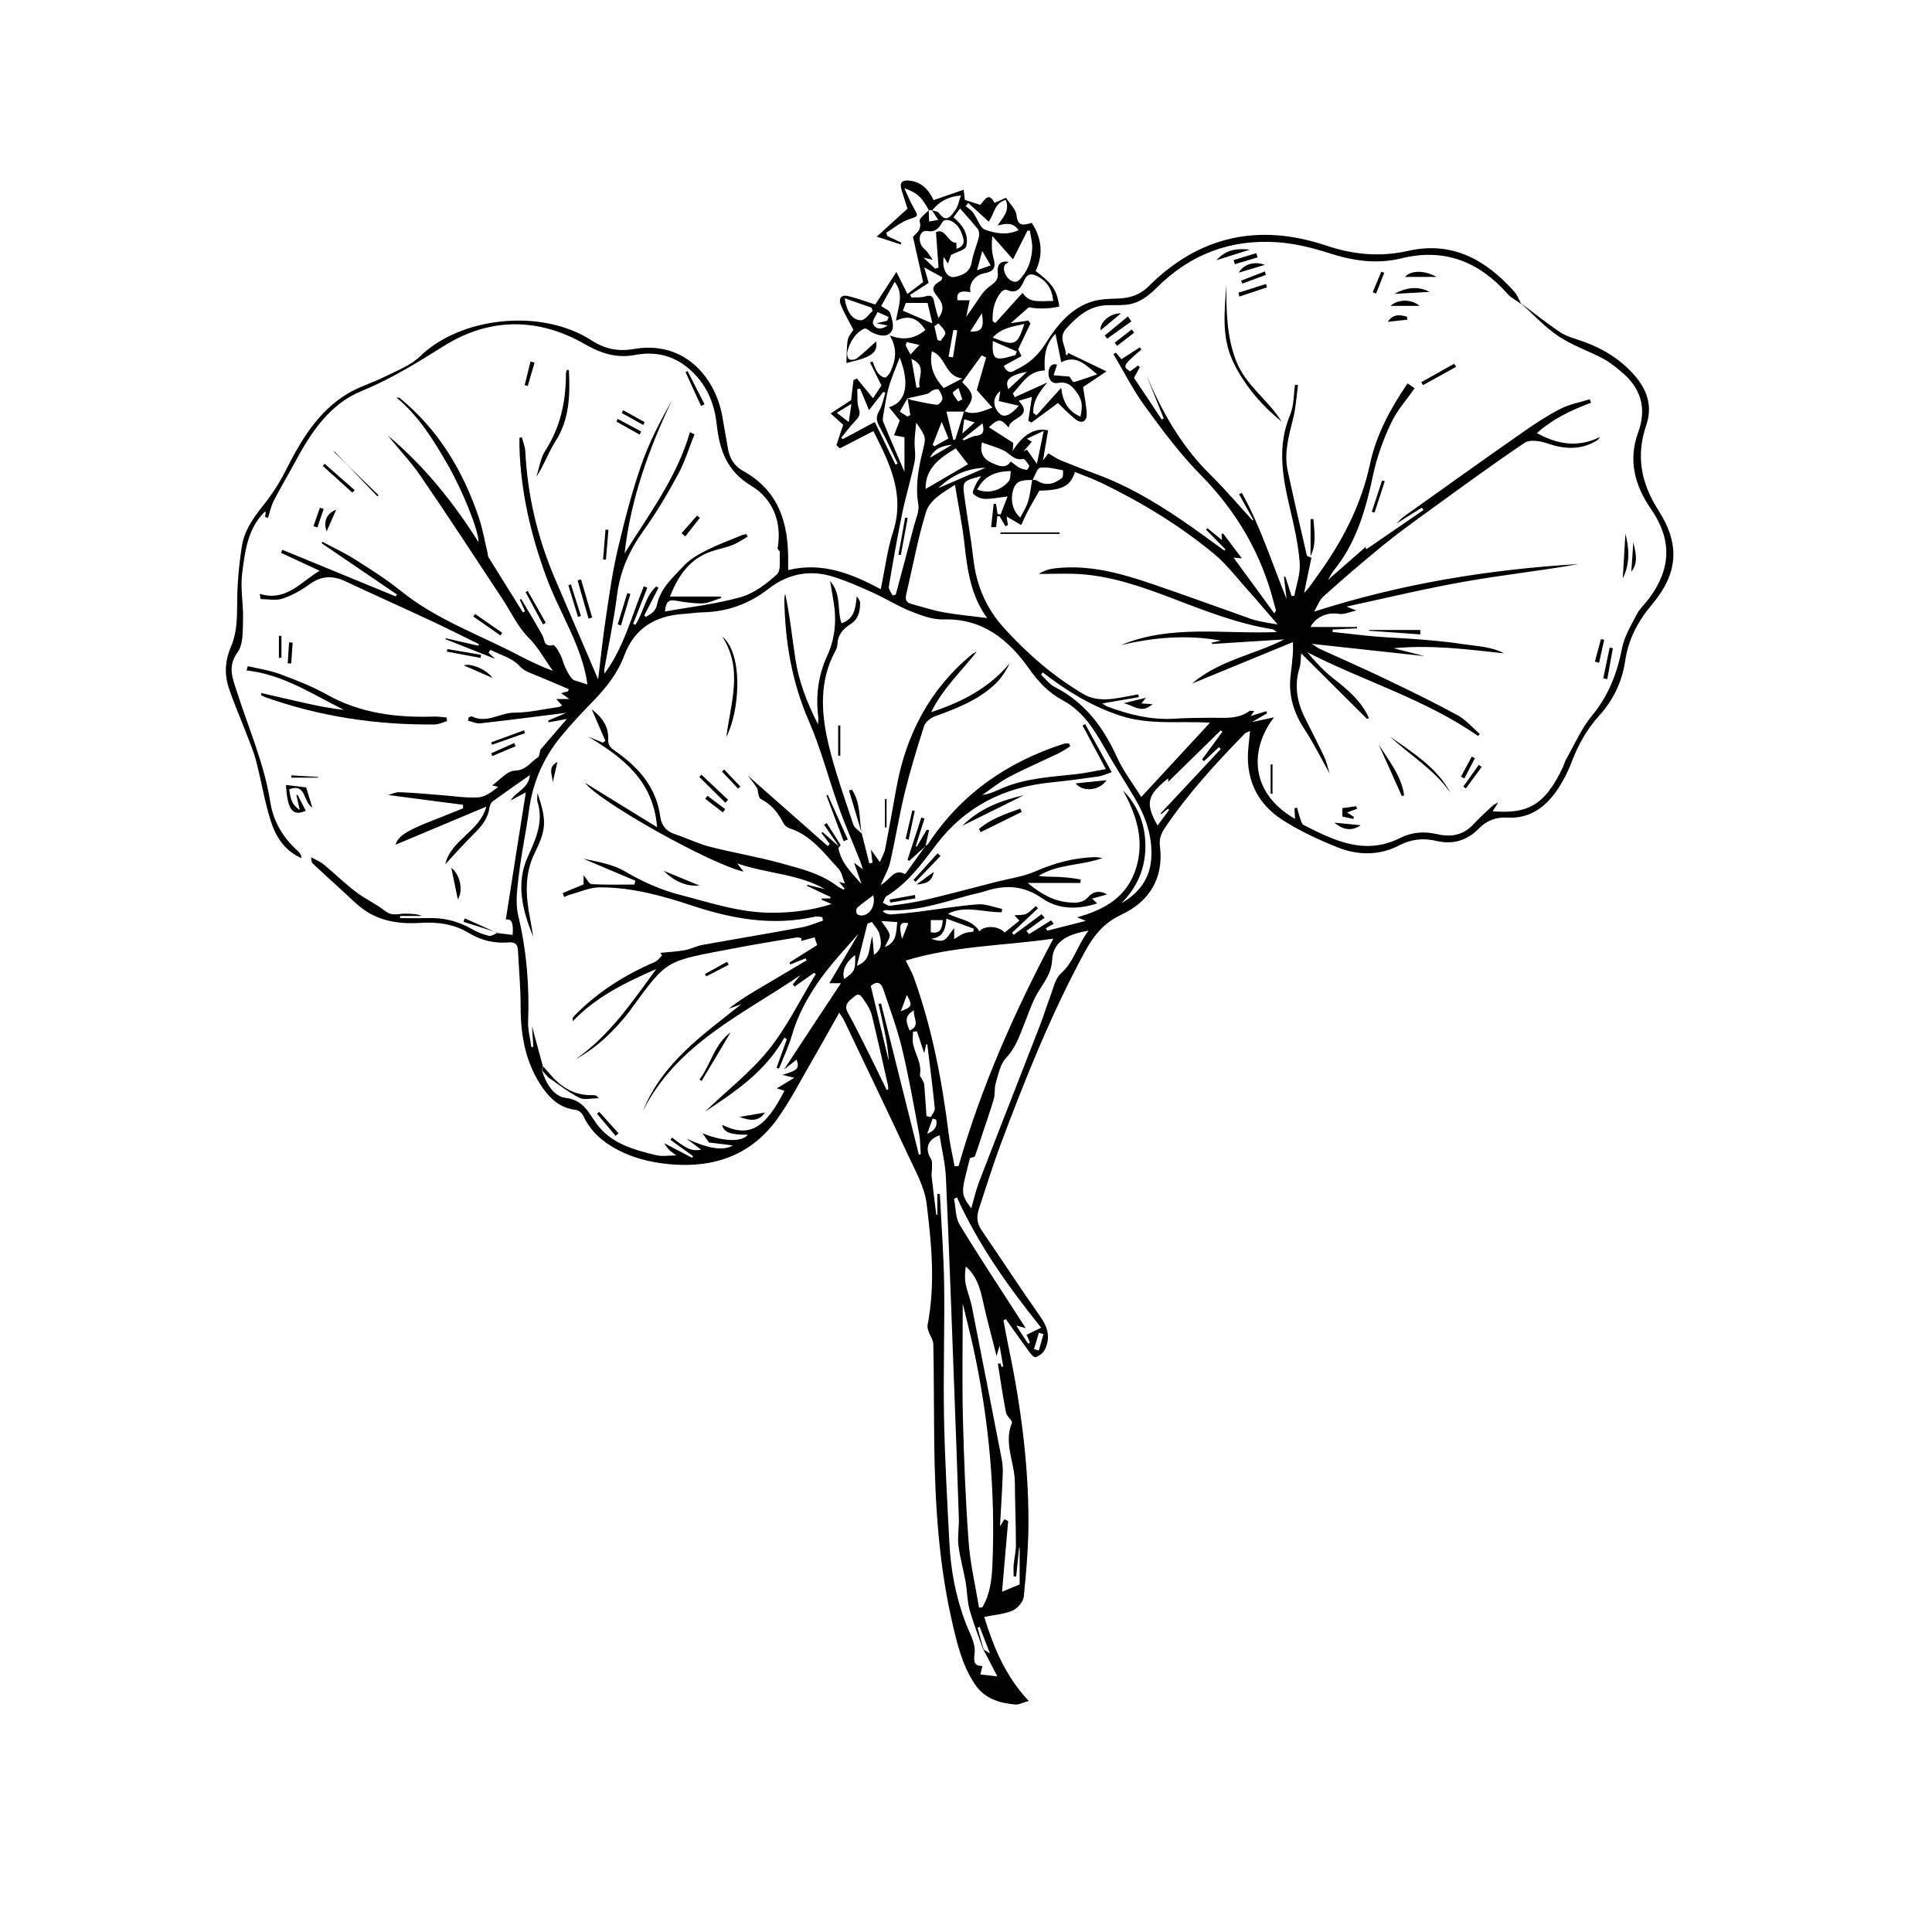 <?xml version="1.0" encoding="UTF-8"?><svg id="Layer_1" xmlns="http://www.w3.org/2000/svg" viewBox="0 0 144.57 144.57"><path d="M113.78,22.67c1,.74,1.96,1.53,3,2.21.52.34,1.17.48,1.76.7,1.47.54,2.76,1.34,3.8,2.54.94,1.09,1.32,2.32.85,3.69-.79,2.3-.39,4.35.91,6.38,1.64,2.56,1.47,4.72-.48,7.04-1.06,1.26-1.77,2.6-2.01,4.23-.23,1.56-.89,2.93-1.96,4.11-.92,1.01-1.56,2.18-2.05,3.46-.29.76-.67,1.5-1.13,2.16-.88,1.26-2.06,2.09-3.7,1.99-.81-.05-1.53.22-2.09.8-.9.92-1.94,1.24-3.22.94-.93-.22-1.86-.13-2.74.33-1.51.79-3.1.76-4.62.16-1.42-.57-2.83-1.22-4.11-2.04-2-1.28-2.84-3.2-2.56-5.58.04-.33.06-.65.11-1.09-.21.1-.33.13-.4.2-2.15,2.21-4.24,4.48-5.97,7.05-.3.44-.44.84-.37,1.4.29,2.38-.81,4.12-2.88,5.09-1.35.63-2.1,1.6-2.77,2.83-2.48,4.59-4.42,9.41-6.24,14.28-.61,1.62-1.12,3.28-1.66,4.92-.18.55-.16,1.05.19,1.57,1.48,2.16,2.91,4.36,4.42,6.5.57.81.76,1.6.31,2.48-.13.24-.43.46-.69.54-.12.04-.38-.29-.52-.48-.57-.78-1.13-1.58-1.69-2.37-.06.03-.12.06-.18.09.1.53.19,1.06.3,1.59.94,4.44,1.57,8.92,1.57,13.47,0,1.87-.16,3.75-.35,5.62-.04.38-.47.88-.84,1.04-.63.27-1.36.32-2.12.47.67,2.16,1.52,4.37,3.33,6.29-.48.14-.75.29-.99.27-1.2-.11-2.3-.42-3.04-1.52-.95-1.42-1.33-3.04-1.7-4.65-1.01-4.39-1.28-8.86-1.34-13.35-.03-2.48-.02-4.96-.07-7.44,0-.31-.23-.61-.34-.92-.06-.17-.12-.36-.09-.52.59-3.03.3-6.07-.07-9.07-.15-1.25-.84-2.45-1.38-3.62-1.58-3.4-3.22-6.78-4.83-10.17-.06-.12-.15-.24-.33-.51-.77,1.36-1.46,2.61-2.18,3.85-.78,1.35-1.5,2.75-2.4,4.02-1.96,2.78-4.77,3.77-8.08,3.47-1.57-.14-3.08-.53-4.44-1.38-.9-.56-1.61-1.28-2.06-2.26-.09-.19-.35-.41-.56-.43-1.08-.12-1.81-.73-2.41-1.56-1.32-1.84-1.71-3.93-1.71-6.15,0-1.41-.13-2.83-.2-4.24-.02-.44-.24-.62-.7-.58-1.06.09-2.06-.15-2.97-.7-1.12-.68-2.34-.84-3.61-.76-1.47.09-2.9-.08-4.15-.92-.61-.41-1.13-.96-1.68-1.46-.74-.67-1.48-1.35-2.21-2.03-.11-.1-.17-.24-.15-.5.32.18.67.32.95.55.81.67,1.56,1.41,2.39,2.04.69.53,1.51.89,2.19,1.43.55.44,1.09.16,1.63.2.37.02.74,0,1.11.17h-1.62c0,.05,0,.1,0,.16.67,0,1.34.02,2.01,0,1.21-.05,2.33.22,3.38.83.39.23.83.4,1.27.5.19.04.43-.15.65-.23,0,0-.02.02-.02.02.38.05.76.09,1.13.14.08-.86-.08-1.26-.51-1.14.49-3.15.98-6.27,1.5-9.53-.48.26-.81.43-1.13.61.4-.69,1.34-.88,1.43-1.9-.97.68-1.88,1.31-2.77,1.96-.14.1-.23.32-.26.5-.11.82-.6,1.38-1.16,1.94-.73.72-1.41,1.49-2.14,2.27.42-1.83,2.59-2.45,3.07-4.31-2.36.99-4.6,1.93-6.79,2.85.12-.43.44-.76,1.34-1.2.6-.3,1.24-.53,1.86-.78.62-.25,1.24-.49,1.85-.74v-.27c-1.87-.24-3.73-.48-5.6-.73.24-.06.54-.22.84-.21,1.01.04,2.01.13,3.02.21.95.07,1.91.23,2.86.18.53-.03,1.03-.41,1.51-.79-.15-.04-.3-.07-.45-.11.56-.39,1.11-1.08,1.68-1.1.86-.02,1.18-.64,1.73-.99.14-.09.15-.41.2-.58.63-.73,1.26-1.46,1.98-2.3-.57.11-.97.18-1.37.25-.01-.04-.02-.09-.03-.13.45-.19.91-.39,1.36-.58-2.17.27-4.31.55-6.46.79-.28.03-.59-.13-.89-.2.01-.08.02-.17.04-.25.08-.02.19-.09.24-.07,1.11.55,2.09-.27,3.16-.28,1.12,0,2.24-.27,3.36-.43.06,0,.12-.06.23-.12-.14-.15-.25-.27-.44-.47h.99c-.27-.19-.4-.29-.62-.44.24-.06.38-.1.52-.14.02-.05.04-.11.05-.16-.94-.4-1.88-.81-2.83-1.19-.34-.14-.59-.26-.89-.58-.52-.56-1.4-.8-2.14-1.17-.05.07-.09.14-.14.22.2.18.4.37.49.45-1.16-.46-2.44-.96-3.71-1.47,0-.02.02-.05.02-.07.81.19,1.62.37,2.43.56.02-.04.03-.08.05-.12-1.19-.58-2.37-1.18-3.57-1.74-2.14-1-4.29-1.96-6.42-2.96-.96-.45-1.81-.42-2.7.23-.61.45-1.3.83-2.02,1.07-.49.16-1.08.03-1.63.03l-.06-.39c1.97.6,3.04-.87,4.48-1.73-1.01-.47-1.95-.9-2.89-1.34.03-.08.07-.16.1-.23,2.83,1.16,5.65,2.33,8.48,3.49.03-.05.06-.1.1-.14l-5.64-3.84s.03-.07.05-.11c.81.43,1.65.82,2.43,1.31,1.18.75,2.37,1.5,3.45,2.37,2.64,2.14,5.82,3.25,8.78,4.8.83.43,1.67.84,2.59,1.18-.59-.83-1.09-1.75-1.79-2.46-.87-.87-1.34-1.96-2-2.95-2.03-3.07-4.04-6.16-6.12-9.19-.73-1.06-1.63-1.99-2.43-3.01,2.69,2.26,4.88,4.96,6.78,7.98.03-.86-1.25-3.98-2.33-5.84-1.05-1.81-2.13-3.59-3.8-4.97.08,0,.18-.02.23.02,2.9,2.37,4.75,5.46,5.93,8.97.28.84.43,1.72.64,2.59.03.12.01.26.07.35.86,1.38,1.72,2.76,2.58,4.14.05-.03.11-.06.16-.09-.13-.29-.26-.57-.39-.86.03-.02.06-.04.1-.06.53.9,1.08,1.8,1.59,2.72.19.34.06.88.8.74.17-.03.6.73.73,1.18.1.35.52,1.33.87,1.45.33.11.65.21.97.31-.39-2.88-2.1-5.36-3.1-8.1-1.15-3.15-1.9-6.36-1.99-9.72,0-.21,0-.43,0-.64.06-.01.12-.03.18-.04.09.35.24.69.26,1.04.16,3.28.9,6.43,2.18,9.45,1.07,2.51,2.15,5.02,3.27,7.63.19-1.56.35-3.1.58-4.63.26-1.75.51-3.52.92-5.24.49-2.08,1.03-4.16,1.73-6.18.58-1.68,1.42-3.28,2.3-4.85-1.74,3.66-3.1,7.42-3.55,11.47,1.82-2.92,3.91-5.68,4.89-9.07.11.05.22.11.34.16-.4.99-.71,2.03-1.21,2.96-.79,1.46-1.63,2.89-2.6,4.24-1.05,1.46-1.75,3-1.98,4.8-.23,1.86-.63,3.7-.95,5.55-.02.13,0,.27,0,.36,1.45-1.93,2.03-4.31,2.95-6.54.09.04.17.07.26.11-.35.9-.71,1.8-1.06,2.7.05.03.11.05.16.08.62-.9.72-2.11,1.56-2.87.06.03.12.06.18.09-.35.69-.7,1.37-1.06,2.06.04.04.07.09.11.13.19-.13.4-.23.56-.39.13-.13.23-.32.27-.51.26-1.26,1.21-2.07,2.02-2.94.46-.49,1.09-.85,1.71-1.16.85-.43,1.76-.76,2.65-1.13.1-.04.21-.05.32-.07.03.06.06.13.09.19-.37.21-.72.46-1.12.62-.51.2-1.06.3-1.59.48-1.65.56-2.49,1.84-3.11,3.38h3.79s.04.07.07.1c-.47.14-.94.39-1.41.41-.69.02-1.38-.1-2.07-.21-.51-.08-.69.15-.75.82,1.95-.35,3.86-.56,5.68-1.08.99-.28,1.92-.99,2.7-1.7.32-.29.18-1.09.22-1.67,0-.08-.18-.19-.17-.27.34-2-.35-3.7-1.99-4.7-1.84-1.11-2.36-2.7-2.57-4.61-.18-1.66-.83-3.11-2.15-4.2-1.15-.96-2.51-1.24-3.94-.97-1.4.27-2.58-.12-3.78-.81-3.5-2.01-7.13-1.98-10.49.11-2.02,1.26-3.98,2.49-6.21,3.4-2.42.99-3.82,3.15-5.02,5.39-.51.95-1.07,1.88-1.56,2.84-.2.39-.29.84-.42,1.26-.07-.02-.15-.04-.22-.06.02-.13.03-.25.05-.39-.05.01-.1.01-.12.04-1.26,1.27-1.44,2.97-1.65,4.59-.14,1.13.1,2.3.07,3.44-.03.83.03,1.84-.41,2.44-.79,1.09-.35,2.01-.04,2.98.87,2.73,2.04,5.37,2.49,8.24.22,1.42.94,2.65,2.04,3.63.09.08.16.18.23.28.03.05.03.13.07.28-1.3-.57-1.95-1.64-2.32-2.83-.46-1.46-.7-2.99-1.09-4.48-.21-.78-.54-1.53-.83-2.29-.41-1.07-.88-2.13-1.23-3.22-.32-.99-.24-2.02.17-2.97.46-1.05.47-2.13.48-3.25,0-1.44.13-2.88.35-4.3.18-1.19.88-2.16,1.63-3.1.62-.78,1.18-1.64,1.63-2.53,1.14-2.26,2.4-4.42,4.63-5.78.87-.53,1.89-.82,2.8-1.28.91-.46,1.95-.84,2.65-1.53,2.97-2.9,9.02-3.66,12.86-1.17.96.62,1.96.83,3.1.63,4.02-.7,6.21,2.39,6.66,5.08.13.78.28,1.57.41,2.35.12.73.47,1.32,1.12,1.68,2.7,1.48,3.42,3.93,3.39,6.77,0,.19,0,.37,0,.66,2.53-.62,4.73.25,6.93,1.43.31-1.49.48-2.93.92-4.29.92-2.85-.3-5.21-1.47-7.54-.85.44-1.68.87-2.51,1.29-.09-.08-.17-.15-.26-.23.16-.49.32-.98.51-1.53-.22-.2-.52-.47-.94-.85.54-.35,1-.65,1.53-1,.05-.43.11-.97.18-1.5.08-.04.17-.08.25-.12.39.47.78.95,1.21,1.48.22-.34.46-.71.63-.96-.32-.64-.59-1.18-.85-1.71l.18-.09c.12.28.21.58.38.83.12.18.35.36.55.38.12.01.32-.25.41-.43.38-.83.57-1.69-.05-2.72,1.08.41,1.9.23,2.67-.41-.51-.78-1.14-1.2-2.2-.69.15-1.04.63-1.96-.1-2.91-.35.62-.67,1.21-1.01,1.81.27.2.6.31.67.51.13.42.31.97.14,1.31-.28.56-.9.42-1.41.2-.23-.1-.51-.39-.66-.33-.31.13-.6.4-.8.68-.22.3-.37.67-.47,1.04-.05.17.01.49.13.57.13.09.45.04.59-.07.5-.39.96-.84,1.43-1.26.08.51-.05.85-.63,1.13-.49.24-1.06.33-1.59.49.03-.58,0-1.16.1-1.73.05-.31.32-.58.42-.77-.34-.65-.69-1.23-.94-1.86-.19-.47.03-.79.57-.65.69.17,1.36.42,2.01.63.46-.7.95-1.47,1.58-2.44.35.7.59,1.18.82,1.65.36-.27.76-.57,1.18-.89-.24-1.07-.48-2.15-.76-3.38.14-.22.7-.46.5-1.18-.06-.2.44-.55.68-.83,0,.29.02.57.03.86.2-.04.4-.08.68-.13-.21-.32-.34-.51-.47-.71.18.06.43.07.52.19.57.83.93.19,1.23-.21.21-.28.26-.67.42-1.09-.97.07-1.63.47-2.15,1.11-.09,0-.17-.01-.26-.02-.53-.98-.84-1.27-1.83-1.64.28.59.45,1.04.69,1.45.4.69.36.64-.34.88-.61.21-1.14.66-1.7,1.01.03.08.05.16.08.24.35.17.7.34,1.05.5-.02.04-.03.09-.05.13-.53-.17-1.06-.34-1.79-.58.85-.77,1.55-1.42,2.3-2.09-.13-.43-.32-.97-.47-1.51-.12-.44.08-.63.53-.6.98.07,1.53.69,1.89,1.47.75-.26,1.45-.51,2.25-.78.05.37.07.57.09.76.37.12.74.24,1.15.37.3-.28.6-1.05,1.07-.15.35-.15.65-.29.86-.38.31.48.75.88.79,1.31.09.9.57.72,1.14.57.75,1.15.88,2.36.29,3.6,1.27.96,1.59,1.43,1.77,2.66-.91.21-1.78.16-2.28.05-.56.5-1.13.99-1.69,1.49-.08-.07-.16-.14-.23-.21.63-.09,1.26-.19,1.88-.28.05.07.11.15.16.22-.29.61-.58,1.21-.92,1.93.03.07.14.27.25.51-.46.25-.89.49-1.33.73.21.43.46.6.86.32.04-.03.08-.05.13-.07.89-.43,1.55-.99,2.13-1.91.86-1.36,1.93-2.74,3.65-3.2.57-.15,1.19-.16,1.79-.18.88-.03,1.63-.27,2.28-.91,3.78-3.78,8.25-4.74,13.27-3.06,2.05.69,4.05.88,6.17.4,3.29-.74,5.81.68,7.92,3.05.23.26.36.62.53.93-.34-.25-.74-.44-1.01-.74-2.14-2.42-4.73-3.47-7.95-2.68-1.83.45-3.61.2-5.4-.38-1.25-.4-2.56-.73-3.87-.82-3.5-.25-6.54.89-9.03,3.38-.67.67-1.38,1.21-2.34,1.3-.52.05-1.05,0-1.58.04-1.24.11-2.08.86-2.88,1.75-.61.69-.03,1.27-.02,1.89,0,.04.05.08.08.11.03-.06.06-.13.09-.19.91.44,1.83.88,2.87,1.38-.78.52-1.36.92-1.75,1.17.11.79.26,1.43.27,2.07,0,.51-.39.69-.79.38-.51-.39-.96-.87-1.36-1.25-.62.46-1.3.96-1.98,1.46-.08-.04-.16-.09-.24-.13.09-.58.18-1.17.27-1.79-.35.1-.66.19-.99.29,1.18,1.27-.72,1.22-.74,2.01-.6-.69-.76-.7-1.49-.03.61.39,1.2.77,1.82,1.17,0,.14-.02.37-.04.6.75-1.2,1.68-1.78,2.65-1.53-.12.72-.25,1.45-.38,2.25.18-.24.31-.42.4-.54.34.2.61.4.91.52.88.36,1.77.71,2.67,1.04,2.28.83,4.35,2.05,6.34,3.4,1.1.74,2.17,1.54,3.25,2.32l.09-.08c-.49-.5-.97-.99-1.46-1.49.04-.03.07-.07.11-.1.34.28.69.56,1.08.88-.02-.2-.02-.31-.03-.42.04-.03.07-.05.11-.08.44.59.88,1.17,1.41,1.87-.3-.02-.41-.03-.62-.05,1.05,1.43,2.03,2.77,3.05,4.17.11-.18.13-.21.13-.22-.05-.16-.1-.32-.14-.48-.94-3.73-2.79-6.91-5.5-9.66-1.55-1.57-2.88-3.37-4.18-5.15-.89-1.22-1.57-2.59-2.35-3.89.06-.04.12-.07.18-.11.16.19.32.37.42.49.5-.32.94-.6,1.38-.89.04.06.07.11.11.17-1.52,1.27-1.33,1.28-.85,1.63.2-.15.41-.3.61-.44l.12.13c-.16.3-.32.59-.43.8.73,1.09,1.41,2.1,2.08,3.12.05-.03.1-.06.14-.1l-1.31-3.27c1.19,2.8,2.64,5.38,4.84,7.53,1.09,1.07,2.08,2.25,3.12,3.38.02-.01.04-.02.06-.04-.36-.64-.71-1.28-1.07-1.92.07-.03.14-.06.21-.1,1.4,2.52,2.26,5.27,3.35,7.95-.07-.55-.13-1.11-.2-1.66.03,0,.07-.02.1-.03.16.49.32.97.47,1.46.07,0,.14-.01.21-.02.15-.83.47-1.67.4-2.48-.11-1.38-.42-2.75-.74-4.1-.55-2.33-.96-4.63.03-6.98.28-.67.25-1.48.36-2.23.07,0,.15.02.22.03-.11.83-.16,1.68-.36,2.49-.32,1.29-.7,2.57-.41,3.91.45,2.11.94,4.22,1.43,6.33.02.09.23.13.35.19v-.02c-.19.88-.37,1.77-.55,2.65.38-.38.66-.82.96-1.24,1.86-2.55,3.3-5.28,3.97-8.41.47-2.21,1.55-4.18,2.81-6.03.24.16.45.31.53.36-.6.87-1.33,1.67-1.76,2.6-.58,1.23-1.06,2.53-1.34,3.86-.55,2.59-1.25,5.09-2.96,7.19-.13.16-.21.35-.43.7,1.05-.92,1.94-1.7,2.83-2.48,0,.05-.01.1,0,.13.02.02.1.03.12,0,1.4-.96,2.8-1.92,4.2-2.88-.04-.06-.08-.12-.12-.18-.64.4-1.28.8-1.92,1.2.21-.19.39-.41.62-.57,2.96-2.11,5.91-4.22,8.89-6.3.9-.63,1.83-1.24,2.81-1.74.67-.34,1.44-.47,2.16-.7.03.09.07.17.1.26-1.48.55-2.89,1.22-4.05,2.27,1.55.86,3.1,1.1,4.72.29-.08.13-.16.22-.26.28-1.22.73-2.45.63-3.75.18-.5-.17-1.25-.28-1.62-.03-2.41,1.62-4.76,3.35-7.11,5.05-1.19.86-2.38,1.72-3.52,2.65-1.51,1.23-2.98,2.5-4.43,3.8-.32.29-.48.77-.7,1.14,6.49-2.09,13.08-3.16,19.8-3.56-2.87.51-5.77.82-8.63,1.33-2.88.51-5.73,1.2-8.74,1.85.3.12.44.18.73.3-.54.11-.93.31-1.28.25-.84-.16-1.78.22-2.15.98h3.48s0,.07,0,.1c-.61.03-1.22.06-1.83.09,0,.06,0,.12,0,.18,1.06.11,2.13.25,3.2.34,1.1.09,2.21.13,3.32.22,1.08.09,2.16.18,3.23.35,1.04.16,2.12.18,3.08.69-2.75-.3-5.49-.65-8.27-.38.75.19,1.51.38,2.33.59-2.85-.31-5.61-.61-8.45-.92.26.16.44.3.65.4,1.62.74,3.25,1.45,4.85,2.22,1.82.87,3.63,1.75,5.41,2.72.62.34,1.11.92,1.66,1.4-.04.05-.08.1-.12.16-3.93-2.75-8.55-4.1-12.78-6.27.6.73,1.24,1.4,1.96,1.97,1.06.83,2.08,1.68,2.65,2.95-.08.03-.15.07-.16.05-1.6-1.59-3.2-3.19-4.91-4.89-.05.48-.03.78-.11,1.04-.42,1.32-.22,2.56.38,3.77.49.99,1,1.97,1.47,2.97.16.34.23.72.39,1.22-.67-1.2-1.2-2.28-1.85-3.27-.85-1.28-1.27-2.63-1.06-4.17.07-.52.12-1.05.16-1.58.02-.26,0-.53,0-.82-2.58,1.06-5.02,2.07-7.56,3.11,2.07-1.77,4.68-2.16,6.91-3.31-1.8.11-3.6.23-5.41.34,0-.03,0-.07-.01-.1.23-.05.45-.1.68-.15-2.54-.46-5.02-.25-7.49.34,3.73-1.56,7.67-.82,11.68-.98-.21-.14-.26-.2-.32-.21-2.64-.42-5.1-1.4-7.57-2.34-2.23-.85-4.48-1.64-6.89-1.79-1.01-.06-2.03-.01-3.04-.01.39-.25.79-.37,1.21-.42,2.54-.3,4.93.37,7.28,1.17,2.48.84,4.94,1.75,7.41,2.62.34.12.7.18,1.05.25.33.07.65.11.93.16-.81-.93-1.57-1.84-2.37-2.73-.78-.88-1.51-1.83-2.41-2.57-2.57-2.12-5.4-3.84-8.4-5.29-.64-.31-1.32-.55-1.99-.82-.33,1.06-.94,1.36-2.66,1.4-.3.53-.59,1.01-.85,1.5-.19.35-.34.71-.51,1.07-.35-.21-.7-.41-1.09-.64.03.22.06.43.1.64-.06.03-.12.06-.19.09-.15-.25-.29-.5-.44-.75-.06,0-.11,0-.17,0-.03.28-.06.55-.09.82h-.37c.06-.59.13-1.17.19-1.75.06,0,.12.01.18.02.04.25.07.5.11.75.08,0,.16.02.23.03.18-.46.35-.92.52-1.35-.68.08-1.21.2-1.73.18-.3-.01-.66-.18-.85-.4-.09-.1.13-.5.24-.75.08-.17.21-.32.36-.55-1.4.37-1.41.37-1.24,1.61.21,1.53.48,3.04.66,4.57.22,1.97.95,3.7,2.27,5.16,1.77,1.95,3.75,3.68,6.04,5.01.46.27,1.09.37,1.64.35.8-.03,1.6-.24,2.4-.37.01.07.02.14.03.21-.9.15-1.8.31-2.75.47.14.08.27.18.42.24,1.61.6,3.26,1.01,5,.9.94-.06,1.88-.06,2.82-.07.96,0,1.93.12,2.78-.5.07-.05.21,0,.37,0-.1.15-.17.23-.27.37.46-.14.81-.25,1.16-.36.02.05.05.1.07.16-.33.19-.66.38-1.13.65.61-.13,1.07-.23,1.65-.35-1.78,2.29-1.91,5.59,1.57,7.6-.01-.27-.03-.53-.04-.8l.19-.04c.08.28.15.57.25.84.05.16.11.39.23.45,2.3,1.17,4.6,2.31,7.25.97.87-.44,1.79-.5,2.75-.28,1.03.24,1.95.09,2.71-.73.47-.5.98-.96,1.48-1.43.06-.05.14-.08.39-.22-.21.33-.3.48-.42.67,2.42.18,3.85-.26,5.26-3.32.09-.2.14-.41.25-.6.62-1.08,1.12-2.26,1.9-3.21,1.25-1.5,1.9-3.18,2.27-5.07.17-.89.68-1.72,1.11-2.55.23-.44.63-.79.93-1.2,1.65-2.24,1.7-4.39.12-6.68-1.22-1.77-1.71-3.64-.95-5.73.67-1.84.18-3.36-1.31-4.57-.43-.35-.86-.71-1.35-.96-1.1-.58-2.3-.98-3.32-1.67-1.02-.68-1.86-1.62-2.79-2.44ZM67.89,29.81c.11.04.22.1.34.13.63.13,1.25.28,1.89.35.12.01.4-.29.4-.45,0-.24-.15-.49-.29-.7-.04-.05-.29,0-.42.06-.15.07-.27.23-.43.27-.49.13-.99.23-1.48.34-.18.32-.36.63-.57,1,.12.08.35.22.57.36.07-.04.14-.07.22-.11-.07-.42-.14-.84-.21-1.26ZM77.25,35.91c-.58.03-1.19-.04-1.42.7-.25.79-.06,1.63.52,2.12.2-.41.46-.79.58-1.21.16-.53.21-1.09.31-1.63.13.02.27.02.37.08.67.43,1.29.24,1.85-.2.12-.09.09-.58.08-.58-.57-.1-1.15-.27-1.7-.19-.23.03-.39.6-.58.92ZM72.15,30.77c.71.3,1.33.03,2.11-.27-.49-.54-.88-.98-1.17-1.31.25-.86.47-1.65.7-2.44-.11-.05-.22-.11-.33-.16-.49.67-.98,1.35-1.46,2.01.93.9.94,1.18.16,2.2h-1.34c.19.78.36,1.45.52,2.13.05-.02.1-.04.15-.06.22-.69.43-1.39.65-2.08ZM73.58,123.46c-.35-1.01-.75-2-1.03-3.02-.19-.68-.17-1.41-.3-2.1-.16-.9-.42-1.79-.53-2.7-.08-.66.05-1.35.03-2.02-.1-3.2-.22-6.39-.34-9.59-.2-5.32-.39-10.63-.63-15.95-.05-1.04-.31-2.07-.47-3.13-.92.32-1.12,1.03-.64,1.78.11.18.06.47.07.71,0,.19-.05.38-.03.56.11.97.23,1.93.35,2.9.03,0,.05,0,.08,0v-1.56c.06,0,.12,0,.19,0,.11,2.28.29,4.56.32,6.84.04,3.29-.07,6.58-.01,9.87.06,3.13.24,6.26.4,9.38.1,2.05.48,4.06,1.21,5.99.28.74.76,1.54.68,2.24-.09.74-.03.99.58,1.01-.06.24-.1.44-.15.63.39.04.78.09,1.27.14-.42-.8-.73-1.41-1.05-2.02.13.08.27.16.5.31-.28-.73-.53-1.36-.77-1.99-.05.02-.11.03-.16.05.15.55.3,1.11.46,1.66ZM64.46,62.27h0c.2.78.39,1.56.59,2.34.08-.02.16-.04.24-.06-.04-.31-.08-.62-.12-.97.22.3.39.55.67.93.18-.44.34-.69.39-.96.3-1.53.57-3.07.85-4.61.72-3.97,2.49-7.36,5.63-9.96.11-.09.25-.14.37-.21-1.15,1.48-2.53,2.74-3.4,4.52,2.34-.77,4.34-1.82,5.88-3.66-.31.63-.69,1.2-1.18,1.64-1.27,1.16-2.84,1.76-4.44,2.34-.31.11-.69.42-.79.72-.52,1.62-1.02,3.25-1.43,4.91-.43,1.75-.71,3.53-1.11,5.28-.12.53-.42,1.03-.71,1.7.71-.35.97-1.27,1.8-.82.02,0,.08-.05.11-.09.49-.68.97-1.35,1.46-2.03l-.03.03c.07-.06.17-.1.22-.17,2.46-3.74,5.92-6.12,10.13-7.48.13-.04.27-.02.41-.03.03.07.05.14.08.22-.31.19-.61.4-.93.55-1.21.58-2.45,1.11-3.64,1.74-.71.37-1.34.89-2.01,1.35.57-.08,1.04-.31,1.52-.52,1.76-.75,3.65-.83,5.51-1.04.72-.08,1.43-.24,2.22-.38-.63-1.17-1.18-2.22-1.74-3.26.06-.04.13-.07.19-.11.65,1.17,1.3,2.35,1.99,3.6-.44.15-.7.28-.98.32-1.19.17-2.38.33-3.57.45-3.53.35-6.44,1.82-8.6,4.68-1.07,1.42-2.12,2.86-3.69,3.82-.14.09-.19.33-.29.5.18.08.38.25.55.23.9-.12,1.81-.25,2.7-.46,1.78-.42,3.55-.9,5.32-1.35.95-.24,1.94-.37,2.83-.76,1.46-.64,2.94-1.04,4.53-1.07.17,0,.34.05.5.07-1.58.57-3.32.43-4.77,1.33.37.06.73.06,1.09.07.36,0,.72.03,1.08.06.33.03.65.09.98.14l-.02.26h-3.95c.96.8,1.95,1.38,3.15,1.46.54.04,1.02.03,1.43-.45.34-.4.86-.45,1.37-.15-.36.1-.72.2-1.13.31.13.12.23.21.38.36-1.49.49-2.92.45-4.13-.39-1.37-.95-2.73-1.02-4.23-.53-.46.15-.94.23-1.4.36-1.99.56-3.97,1.21-6.08,1.06-.07,0-.14.07-.21.1.23.17.46.24.68.22.62-.04,1.25-.1,1.87-.18,1.52-.19,3.04-.45,4.56-.57.6-.05,1.22.22,1.83.34-.01.08-.02.17-.03.25-1.33.03-2.71-.55-4.02.11.82.44,1.82.45,2.35,1.32.36-.45,1.42-.43,1.89.09.36-.29.72-.59,1.1-.89-.17-.19-.3-.32-.37-.4.29-.03.61,0,.86-.1.28-.13.5-.39.75-.59.05.06.1.11.15.17-.65.61-1.3,1.22-1.94,1.83.04.05.09.1.13.15l2.08-1.54c.08.09.15.17.23.26-.45.33-.9.66-1.36.99.06.08.13.16.19.24.55-.34,1.1-.68,1.65-1.03.07.08.13.17.2.25-.2.11-.4.23-.59.34.04.06.07.12.11.18.91-.23,1.82-.46,2.88-.73-.32-.14-.48-.2-.65-.27,2.07-.57,3.77-1.53,4.43-3.73.62-2.08,0-3.96-1-5.77,1.16,1.18,1.69,2.61,1.68,4.23-.01,1.64-.63,3.05-1.8,4.22,1.33-.76,2.15-1.86,2.24-3.38.1-1.64-.43-3.14-1.26-4.53-.8-1.34-1.64-2.65-2.4-4.01-.75-1.32-1.61-2.54-2.97-3.27-1.05-.57-1.81-1.37-2.49-2.33-1.56-2.21-3.5-3.81-6.45-3.72-.81.02-1.65-.3-2.43-.61-.96-.38-1.84-.94-2.78-1.37-1.03-.46-2.06-.93-3.14-1.25-1.7-.5-3.31-.16-4.71.93-1.46,1.14-3.09,1.73-4.94,1.77-.48.01-.96.09-1.44.12-2.11.14-3.66,1.06-4.43,3.12-.49,1.31-1.33,2.38-2.3,3.38-.84.86-1.67,1.74-2.43,2.67-1.31,1.59-2.11,3.42-2.39,5.49-.21,1.59-.56,3.17-.75,4.77-.12,1.04-.3,2.15-.06,3.14.63,2.63.84,5.27.74,7.95-.02.62.16,1.26.24,1.89.05,0,.1-.01.15-.02-.03-.49-.06-.98-.1-1.54.29,1.06.55,2.02.81,2.98-.02.11-.04.23-.06.34.28.95.88,1.93,1.75,2.04,1.36.16,1.71,1.09,2.35,1.96,1.07,1.46,2.77,1.93,4.44,2.33.45.11.95.02,1.51.02-.23-.18-.42-.29-.56-.44-.14-.15-.24-.33-.35-.48.7.37,1.4.73,2.1,1.1.02-.04.04-.09.06-.13l-1.69-1.22c.04-.06.08-.11.12-.17,1.12.88,1.48,1.03,2.18.91-.36-.27-.73-.55-1.1-.83,1.52.71,2.74.96,3.47.51-.63-.08-1.18-.14-1.79-.22-.11-.17-.28-.4-.48-.69,1.56.64,2.96.67,3.39.11-1.3.01-1.81-.18-1.92-.74,2,.98,3.2.31,4.66-2.55-.16-.05-.31-.1-.57-.18.46-.28.82-.49,1.31-.79-.39-.1-.57-.14-.89-.22,1.17-.35,1.28-.48,1.06-1.14-.32.25-.63.5-.94.74,1.41-2.15,2.8-4.26,4.26-6.46h-.87c.78-1.31,1.48-2.51,2.19-3.71-.97,1.11-1.97,2.17-2.82,3.34-.93,1.3-1.72,2.7-2.17,4.27-.25.86-.64,1.67-.97,2.5-.06-.02-.12-.05-.18-.07l.77-2.14c-.06-.04-.13-.07-.19-.11-1.38,2.49-3.64,4.03-5.93,5.53,1.58-1.53,3.36-2.9,4.73-4.59,1.4-1.73,2.39-3.79,3.56-5.71-.05-.03-.1-.06-.14-.08-.49.34-.97.69-1.46,1.03-.04-.06-.08-.12-.12-.18.19-.23.38-.45.57-.68-4.32,2.93-9.25,5.14-11.78,10.14,1.45-3.59,4.5-5.7,7.36-7.97-.32.12-.64.23-.96.35.93-.74,1.92-1.31,2.91-1.89.98-.58,1.95-1.16,2.93-1.74-.03-.05-.06-.1-.08-.15-.38.15-.76.31-1.14.46-.02-.05-.04-.1-.06-.15.7-.44,1.41-.88,2.07-1.3-.08-.24-.14-.41-.2-.58-.32.09-.66.18-1,.27,0-.07.01-.14.02-.21-.12-.02-.25-.07-.37-.05-1.52.26-3.04.5-4.55.79-5.32,1.02-5.03.75-7.83,4.57-.04.06-.08.12-.12.18-1.13,1.43-2.4,2.69-4.03,3.57,2.5-1.73,4.16-4.18,6.04-6.75-2.38,1.04-4.51,2.09-6.24,3.9-.01-.15-.03-.21-.02-.24.09-.11.18-.22.29-.32,1.69-1.69,3.68-2.93,5.87-3.87.21-.09.36-.32.53-.48-.04-.07-.08-.13-.12-.2.61-.06,1.22-.09,1.82-.2.45-.08.87-.31,1.31-.39,2.49-.45,4.98-.86,7.46-1.32.54-.1,1.06-.33,1.58-.5-.02-.09-.04-.17-.06-.26-.18-.02-.37-.08-.53-.04-3.17.72-6.22.17-9.23-.83-2.25-.75-4.53-1.37-6.91-1.36-.71,0-1.42.33-2.13.52-.18.05-.34.13-.51.2-.04-.1-.08-.19-.12-.29.5-.21,1-.41,1.57-.65v-.69c.24.28.41.66.6.67,1.06.06,2.13.03,3.2.03.02-.1.05-.19.07-.29l-3.89-1.64c1.09.22,2.22.41,3.14.96,1.3.76,2.63,1.36,4.09,1.74,2.26.58,4.48,1.34,6.85,1.34,1.48,0,2.95-.16,4.5-.65-.34-.15-.54-.24-.75-.33,0-.03.01-.06.02-.09h.62s.02-.07.03-.11l-1.76-.83s.01-.06.02-.08c.44.11.88.21,1.32.32-2.01-1.15-4.33-1.15-6.56-1.92.2.26.32.41.47.61-2.44-.54-10.81-5.23-11.86-6.64,1.78,1.1,3.53,2.17,5.39,3.32-.28-3.53-2.61-5.23-5.15-6.78l1.08.45c.07-.04.13-.09.2-.13-.32-.73-.63-1.46-1.02-2.36.85.64,1.26,1.35,1.23,2.19-.02.48.15.67.49.9,1.76,1.22,3.11,2.72,3.41,4.95.09.65.43,1.08,1.09,1.3.87.28,1.7.7,2.58.93,1.78.46,3.61.76,5.38,1.25,1.44.4,2.93.75,4.17,1.69.15.12.34.19.5.29.02-.03.05-.07.07-.1-.13-.15-.25-.3-.42-.49.21.06.35.1.44.12-.16-.39-.23-.85-.49-1.12-1.08-1.16-2.03-2.49-3.65-3.01-.17-.06-.36-.2-.44-.36-.47-.9-.94-1.42-1.7-1.83-.08-.04-.14-.17-.17-.27-.06-.19-.04-.42-.14-.58-.24-.37-.53-.71-.68-.91,1.91,1.69,3.95,3.48,5.99,5.28l.15-.16c-.21-.27-.41-.55-.62-.82.03-.02.05-.05.08-.07.4.35.79.7,1.19,1.05,0,.06,0,.12,0,.17.21,1.11,1.01,1.86,1.73,2.67-.18-.5-.35-1.01-.56-1.59.23.17.38.28.66.49-.12-.35-.17-.53-.24-.7-.53-1.34-1.11-2.66-1.59-4.02-.76-2.13-1.32-4.33-2.22-6.39-1.27-2.91-1.77-5.93-1.83-9.05,0-.16.04-.32.06-.48.36,1.64.52,3.28.77,4.91.25,1.65.84,3.21,1.69,4.88.02-.32.04-.44.02-.55-.2-1.59,0-3.12.67-4.58.59-1.29.71-2.63.48-4.02-.08-.47-.15-.93-.26-1.57.87,1.01.5,2.17.85,3.16,1-.34,1.04-1.17,1.14-2.01.14.16.25.32.25.49.01.63-.15,1.23-.71,1.58-.59.37-.97.83-.99,1.55,0,.16-.08.33-.16.48-1.2,2.22-1.06,4.58-.52,6.9.48,2.05,1.21,4.05,1.87,6.06.08.26.4.44.6.66ZM71.44,87.27c.1,0,.2-.01.29-.02,1.69-5.91,4.16-11.49,7.09-17.01-3.75.54-7.44.53-11.05,1.64.26.52.48.89.62,1.29,1.36,3.78,2.1,7.7,2.6,11.67.1.81.29,1.62.44,2.43ZM72.04,97.56c0,2.86-.05,5.65.01,8.43.08,3.13.2,6.25.43,9.37.12,1.66.51,3.29.78,4.94l.25-.03c.58-.97.7-2.07.75-3.16.24-5.48-.26-10.91-1.43-16.27-.24-1.09-.52-2.17-.79-3.3ZM73.87,46.25c-1.18-1.6-1.48-3.51-1.69-5.46-.16-1.47-.46-2.92-.72-4.51-.92.59-1.89,1.13-2.17,2.04-.62,2.01-.99,4.1-1.48,6.16-.09.38.01.61.38.71.81.22,1.6.48,2.42.63,1.05.19,2.12.28,3.26.43ZM78.03,50.31c-.04.06-.09.12-.13.18.34.31.62.71,1.01.91,2.27,1.15,3.66,3.02,4.68,5.28.48,1.05,1.21,1.99,1.81,2.96,1.75-1.9,3.43-3.71,5.14-5.56-2.23-.14-4.48.19-6.66-.51-2.17-.7-4.06-1.87-5.85-3.25ZM72.68,90.42c.2-.7.35-1.38.6-2.02,1.49-3.88,3.02-7.74,4.52-11.62.27-.69.48-1.39.74-2.08.25-.64.39-1.45.86-1.87.98-.88,1.22-2.12,2.06-3.19-1.72.28-2.66.9-2.73,2.19-.06,1.09-.67,1.74-1.14,2.56-.35.61-.57,1.3-.84,1.96-.4.99-.69,1.99-1.47,2.82-.44.46-.57,1.23-.77,1.89-.11.36-.04.79-.14,1.16-.26.9-.58,1.78-.87,2.67-.18.54-.35,1.09-.55,1.63-.02.07-.19.08-.37.14-.64,2.57-.76,2.61.09,3.75ZM76.3,118.55v-2.74s-.03,0-.04,0c-.07.72-.15,1.43-.22,2.15-.06,0-.13,0-.19,0,0-.29-.02-.57,0-.86.05-.5.17-1,.17-1.5,0-1.56-.07-3.12-.08-4.68-.01-1.48-.85-2.91-.22-4.44.07-.17-.39-.49-.44-.77-.24-1.22-.42-2.45-.61-3.67.06,0,.12-.01.18-.02.04.09.07.18.11.27.04-.01.08-.02.11-.03-.08-.46-.16-.93-.27-1.56-.09.3-.14.46-.23.77-.32-1.28-.62-2.4-.89-3.54-.26-1.13-.42-2.3-1.41-3.16-.07.44-.09.88-.01,1.3.12.59.35,1.15.47,1.74.73,3.69,1.45,7.39,2.17,11.08.08.4.15.81.14,1.21-.04,1.31-.13,2.62-.21,4.11.18-.29.26-.41.33-.53.09.05.19.09.28.14-.15,1.75-.31,3.51-.46,5.29.41-.17.84-.35,1.32-.55ZM80.85,31.17c.19-.88.12-1.27-.33-1.88-.34-.47-.71-.76-1.38-.63-.47.09-.72-.37-.68-.82.03-.38.23-.67.64-.56-.09.29-.18.55-.26.8.4.03.8.07,1.19.1.08.1.24.43.32.41.59-.16,1.17-.38,1.75-.58-.86-.69-1.55-1.5-2.69-.9-.14-.72-.28-1.38-.43-2.13-.81.83-.85,1.76-.8,2.74-1.24.03-1.71,1-2.39,1.72.05.09.1.18.15.28.81-.37,1.62-.73,2.43-1.1-.58.69-1.09,1.37-1.05,2.28.08.06.16.12.24.18.6-.67,1.2-1.35,1.85-2.06.1.94.46,1.74,1.45,2.16ZM72.56,22.47c-.09.45-.15.74-.26,1.24.24-.34.34-.49.45-.64.4-.54.72-1.19,1.23-1.58.41-.32.75-.49.68-1.1-.05-.46.1-.91.79-.8-.03.12-.19.13-.24.21-.23.32.03.97.45,1.2.44.24.63-.05.87-.35.48-.61.67-1.33.71-2.07.02-.44-.11-.89-.18-1.33-.06,0-.12.01-.18.02-.35.69-.7,1.38-1.08,2.14-.61-.69-1.07-1.22-1.54-1.75-.07.59-.06,1.12.07,1.61.19.68.13,1.03-.68,1.18-.74.13-1.19.86-1.02,1.41-.55-.08-1.11-.14-.98.61h.9ZM71.62,89.6c-.08.04-.16.07-.23.11.13.65.1,1.4.42,1.93,1.43,2.36,2.96,4.66,4.45,6.98.13.21.27.42.49.76-.33-.09-.48-.13-.7-.19.18.28.32.5.46.72.14.21.29.43.43.64.04-.03.08-.06.13-.08-.09-.22-.18-.43-.25-.59.36-.17.68-.33,1.09-.53-2.49-3.1-4.7-6.22-6.3-9.74ZM68.76,86.41s.09-.03.14-.05c-.04-.52-.03-1.05-.13-1.56-.4-2.13-.77-4.26-1.28-6.37-.36-1.49-.9-2.94-1.39-4.39-.14-.43-.41-.72-.94-.26.44,1.85.89,3.72,1.34,5.6-.03-.75-.16-1.48-.31-2.21-.14-.69-.3-1.37-.45-2.05.06-.01.13-.02.19-.03.94,3.77,1.89,7.55,2.83,11.32ZM66.79,44.56c.08-.02.16-.04.24-.07.46-1.71.92-3.42,1.36-5.13.14-.53.41-1.1.33-1.6-.24-1.38,0-2.68.32-3.99.26-1.06.28-1.05-.48-2.14-.05.53-.11.95-.12,1.37-.02.52.1,1.05,0,1.54-.26,1.28-.65,2.54-.92,3.83-.38,1.84-.7,3.68-1.01,5.53-.03.2.18.44.29.67ZM87.41,58.25c-1.58,1.25-1.73,1.86-.79,3.52.3-.41.59-.79.87-1.17-.03-.03-.07-.05-.1-.08-.16.13-.33.27-.49.4-.02-.02-.03-.04-.05-.06,1.5-1.6,3-3.21,4.5-4.81-.05-.05-.09-.09-.14-.14-.37.35-.75.7-1.12,1.05-.05-.05-.1-.09-.14-.14.51-.69,1.02-1.37,1.52-2.06-.04-.04-.08-.08-.12-.11-1.31,1.29-2.63,2.57-3.93,3.85v-.25ZM66.34,81.56l.12-.04c0-.11,0-.23-.02-.34-.39-1.73-.78-3.47-1.2-5.2-.09-.38-.31-.74-.54-1.07-.17-.24-.36-.71-.76-.35-.34.3-.86.57-.49,1.23.6,1.07,1.13,2.18,1.68,3.27.41.82.81,1.66,1.21,2.48ZM67.32,26.76c-.31.83-.61,1.49-.81,2.19-.19.68-.29,1.39-.41,2.09-.03.18-.07.39,0,.55.5,1.22,1.03,2.43,1.58,3.71v-2.58c-.28-.05-.48-.09-.78-.15.16-.42.3-.78.43-1.11-.26-.32-.51-.63-.81-.99,1.29-.36,1.57-1.74.81-3.71ZM76.52,21.91c.51.84,1.41.59,2.29.61-.08-.92-.5-1.52-1.25-1.88-.38-.18-.7-.17-.92.34-.22.52-.53,1.07-1.3.71-.1-.05-.33.05-.42.16-.52.64-.68,1.39-.64,2.18.07.05.14.09.2.14.68-.75,1.35-1.5,2.04-2.26ZM71.16,19.09c-.03.08-.11.32-.23.63-.13-.2-.21-.33-.31-.5-.16.93.26,1.63.85,1.5.62-.14,1.12-.37,1.25-1.13.1-.64.38-1.24.53-1.87.04-.18.02-.44-.08-.58-.42-.53-.88-1.02-1.33-1.54-.12.16-.3.4-.49.66.72.61,1.17,1.32.95,2.18-.07.26-.67.39-1.14.64ZM70.04,17.37c.73-.34.88.83,1.53.8v.45c.8-.26.52-.81.34-1.28-.23-.6-.88-1.02-1.26-.84-.09.04-.16.16-.22.26-.24.42-.56.63-1.07.52-.11-.02-.28.03-.36.11-.32.34-.19.95.19,1.26.22.18.36.46.61.79-.28-.07-.4-.09-.69-.16.38.36.62.6.87.83.08-.03.17-.06.25-.09-.06-.85-.12-1.7-.19-2.65ZM67.02,34.76s.1-.05.15-.07c-.43-.89-.83-1.8-1.31-2.67-.24-.43-.37-.76-.09-1.24.25-.41.33-.92.48-1.39-.05-.02-.1-.05-.15-.07-.33.41-.65.83-1.07,1.37-.27-.64-.47-1.13-.67-1.61-.07.01-.14.02-.21.04.03.48-.04,1,.11,1.44.17.48-.02.69-.3.98-.37.38-.68.82-1.02,1.23.05.03.09.05.14.08.76-.4,1.51-.8,2.38-1.27.52,1.07,1.04,2.13,1.55,3.19ZM68.63,77.18c-.1,0-.21.01-.31.02,0,.3-.05.61,0,.9.16.78.67,1.47.52,2.33-.02.12.14.27.2.41.05.1.11.21.12.32.06.79.11,1.58.17,2.36.11.02.21.04.32.07.11-.22.32-.45.3-.66-.16-1.6-.37-3.19-.56-4.78-.03,0-.06,0-.09,0-.03.16-.07.32-.14.66-.22-.65-.38-1.13-.54-1.62ZM69.26,36.59c1.09-.63,2.14-1.25,3.17-1.85-.28-.36-.59-.77-.91-1.19-1.19.72-2.28,1.47-2.26,3.04ZM74.66,16.86c.38-.59.93-1.08.6-1.9-.87.22-.87,1.12-1.28,1.62-.51-.47-1.02-.93-1.52-1.39-.07.08-.14.15-.2.23.19.16.42.3.56.5.32.43.51,1.14.91,1.28.75.26,1.62.43,2.49.02-.44-.62-.97-.49-1.56-.35ZM75.63,34.53c.24.18.42.34.63.46.17.09.38.15.58.17.05,0,.2-.26.17-.32-.12-.2-.34-.52-.46-.5-.67.15-.97-.4-1.44-.63-.5-.24-1.05-.39-1.63-.6-.19.81.15,1.26.7,1.51.49.22,1.07.52,1.45-.09ZM69.49,21.17c-.45.29-.91.59-1.38.89.03.07.06.13.09.2.35-.02.72.02,1.04-.08.47-.15.6.03.67.45.07.4.2.78.31,1.17.48-.62.34-1.11-.07-1.6-.48-.58-.41-.8.25-1.2.09-.05.1-.22.11-.25-.46-.25-.85-.46-1.35-.74.12.4.21.75.33,1.16ZM65.24,68.99l-.33.13c-.25,1.01-.51,2.01-.79,3.15,1.12-.43.84-1.35,1.16-2.21.05.58.08.93.12,1.39.69-.47.53-1.05.41-1.55-.08-.33-.37-.6-.56-.9ZM72.01,28.32c-1.33-.16-1.22-1.66-2.28-2.03-.22,1.17.21,2.01.89,2.75.47-.24.86-.45,1.39-.72ZM75.65,35.25c-1.25.01-2.03.43-2.53,1.38.82.34,1.76.1,2.37-.63.13-.16.1-.46.15-.75ZM72.84,69.71c0-.07.01-.15.02-.22-.64-.24-1.28-.47-2.04-.75-.07.84-.28,1.43-1.15,1.5.35.12.71.23.96.1.28-.14.44-.5.77-.89v.82c.28-.17.49-.33.73-.42.22-.09.47-.1.71-.14ZM63.21,22.32c.13,1.02.62,1.68,1.24,1.64.3-.02.57-.45.85-.69-.03-.08-.06-.17-.09-.25-.63-.22-1.26-.44-2-.7ZM76.65,24.24c-.91.2-1.73.31-2.36,1.02,1.61.65,1.83.63,2.36-1.02ZM67.56,23.25c.8.34,1.46.63,2.21.95-.12-.51-.25-1.04-.36-1.53h-1.63c-.09.25-.18.49-.22.58ZM78.1,32.24c-.54.25-.86.41-1.26.59.19.11.28.16.37.22-.22.26-.43.51-.64.75.09-.05.18-.11.27-.16.22.31.43.62.75,1.07.16-.78.32-1.52.51-2.47ZM74.86,29.25c-.59.5-.6,1.14-.08,1.68.33.35.81.18,1.46-.57-.53-.12-1-.23-1.5-.35.03-.21.07-.46.11-.76ZM75.99,26.56c.03-.09.07-.18.1-.26-.58-.25-1.15-.5-1.8-.78-.07,1.48.17,1.5,1.7,1.05ZM65.34,67c-.4.31-.82.59-1.2.93-.08.07-.09.35-.02.45.07.1.29.14.44.12.53-.08.97-.7.79-1.5ZM67.14,69c-.44-.03-.8-.05-1.19-.08.24.38.54.68.62,1.02.05.24-.2.55-.36.93.92-.38.84-1.11.93-1.87ZM66.39,23.99l.11-.27c-.28-.12-.56-.25-.83-.37-.13.29-.43.67-.34.87.2.46.64.45,1.1.14-.28-.06-.5-.1-.84-.17.36-.08.58-.14.81-.19ZM63.99,71.47c-.7.51-1.01,1.2-.82,1.79.79-.55.85-.67.82-1.79ZM70.21,36.53c1.18-.51,2.33-1.01,3.54-1.53-1.43.04-2.56.59-3.54,1.53ZM70.47,31.56c-.28.7-.48,1.21-.68,1.73l.15.1c.34-.19.67-.38,1.03-.58-.14-.36-.27-.69-.5-1.24ZM68.2,26.85c.14.78.26,1.48.38,2.17.08-.02.16-.03.24-.05-.2-.69.62-1.56-.62-2.12ZM70.55,68.85h-.9v.91c.75.15.84-.32.9-.91ZM76.85,27.82c-1.3.25-1.7.61-1.39,1.3.45-.42.88-.82,1.39-1.3ZM72.01,32.87s.08.06.12.08c.3-.12.6-.31.91-.34.55-.06.63-.33.48-.93-.54.43-1.02.81-1.5,1.19ZM70.23,24.2c-.1.07-.21.14-.31.2.08.35.15.69.23,1.04.08.03.15.05.23.08.13-.21.39-.45.36-.62-.06-.26-.33-.47-.51-.7ZM62.62,30.89c.33.26.58.45.89.69.07-.48.13-.83.2-1.36-.43.26-.71.43-1.1.67ZM68.39,75.6c-.81.46-.54.97-.32,1.51.84-.35.24-.94.32-1.51ZM71.64,24.72l-.3-.03c-.12.67-.24,1.33-.36,2,.11.02.22.04.33.05.11-.67.22-1.35.32-2.02ZM73.47,23.44c-.35.55-.59.94-.87,1.37.85.04,1.07-.26.87-1.37ZM73.5,18.78c-.15.54-.25.93-.39,1.44.41-.14.67-.24,1.02-.36-.21-.37-.38-.66-.63-1.08ZM67.85,25.6c-.03.08-.06.16-.08.25.09.18.19.36.36.68.26-.28.47-.5.67-.72-.32-.07-.64-.14-.95-.21ZM67.41,75.67c.86-.34.88-.41.45-1.22-.19.52-.32.87-.45,1.22ZM67.5,70.26c.16-.39.31-.78.47-1.18-.64-.1-.73.1-.47,1.18ZM77.38,100.95c.12.04.23.07.35.11.12-.41.24-.82.35-1.23-.11-.03-.22-.07-.34-.1-.12.41-.24.82-.37,1.22ZM71.71,30.04l.3-.16c-.1-.28-.19-.57-.29-.85-.15.13-.44.3-.42.37.07.24.26.43.41.65ZM70.05,83.78c-.09-.03-.17-.05-.26-.08-.12.33-.24.66-.41,1.14q.85-.33.67-1.06ZM71.25,33.28c-.63.07-1.26.18-1.67.98.68-.4,1.17-.69,1.67-.98ZM72.93,31.61c-.31-.1-.52-.16-.78-.24-.05.38-.09.64-.14,1.07.38-.34.6-.54.93-.83Z" fill="#000" stroke-width="0"/><path d="M19.57,51.86c1.03.24,2.05.48,3.08.71,1.02.23,2.04.44,3.09.55-2.36-1.17-4.58-2.66-7.29-2.95.03-.11.06-.21.09-.32.81.19,1.66.31,2.43.6,1.19.44,2.39.91,3.5,1.53,2.51,1.41,5.22,1.73,8.02,1.64.31-.01.62.05.93.07.01.09.02.18.03.27-.3.09-.6.24-.9.25-4.35.05-8.59-.58-12.7-2.04-.11-.04-.21-.1-.32-.15.01-.05.02-.1.03-.14Z" fill="#000" stroke-width="0"/><path d="M42.57,27.69c.09,1.86.06,3.67-1.01,5.34-.53.83-.85,1.79-1.43,2.65.22-.65.31-1.39.67-1.95,1.14-1.77,1.55-3.7,1.55-5.76,0-.09.03-.19.06-.28,0-.01.08,0,.16,0Z" fill="#000" stroke-width="0"/><path d="M21.4,58.74c.53.06,1.02.12,1.51.18.14.47.28.93.46,1.51-.72-.43-.42-1.84-1.73-1.37.09.54.1,1.09.79,1.55-.11-.5-.18-.81-.25-1.11l.08-.03c.21.4.41.79.62,1.19-.96.46-1.38-.05-1.48-1.92Z" fill="#000" stroke-width="0"/><path d="M24.98,33.81c1.11,1.08,2.23,2.16,3.34,3.24l-.08.09c-1.07-1.12-2.14-2.24-3.21-3.35l-.06.02Z" fill="#000" stroke-width="0"/><path d="M43.48,43.36c.28.95.55,1.9.83,2.85-.09.03-.18.05-.27.08-.27-.95-.55-1.9-.82-2.86.09-.03.17-.05.26-.08Z" fill="#000" stroke-width="0"/><path d="M34.26,67.3c-.16-.77-.33-1.59-.49-2.36.66.49.91,1.72.49,2.36Z" fill="#000" stroke-width="0"/><path d="M51.45,27.77c.42.83.84,1.65,1.27,2.48-.09.04-.17.09-.26.13-.39-.84-.77-1.69-1.16-2.53.05-.03.1-.06.15-.08Z" fill="#000" stroke-width="0"/><path d="M26.36,36.86c-.74-.67-1.47-1.33-2.21-2,.05-.05.09-.11.14-.16.75.66,1.5,1.32,2.25,1.98l-.18.18Z" fill="#000" stroke-width="0"/><path d="M46.22,46.73c.24-.78.48-1.56.72-2.35.08.02.15.05.23.07-.23.78-.47,1.57-.7,2.35-.08-.03-.17-.05-.25-.08Z" fill="#000" stroke-width="0"/><path d="M35.95,49.23c-.84-.16-1.67-.31-2.51-.47.01-.06.02-.13.04-.19.84.14,1.68.29,2.52.43-.01.08-.03.15-.04.23Z" fill="#000" stroke-width="0"/><path d="M40.63,46.72c-.43-.8-.87-1.61-1.3-2.41.05-.03.11-.06.16-.09l1.35,2.38c-.07.04-.14.08-.21.12Z" fill="#000" stroke-width="0"/><path d="M43.25,46.16c-.24-.79-.48-1.58-.72-2.37.06-.02.13-.04.19-.06l.75,2.36-.22.07Z" fill="#000" stroke-width="0"/><path d="M36.86,50.73c-.81-.35-1.47-.64-2.16-.94.52-.18,1.68.28,2.16.94Z" fill="#000" stroke-width="0"/><path d="M36.75,55.55c.82-.3,1.64-.6,2.46-.9.03.07.05.14.08.21-.82.29-1.65.58-2.47.87-.02-.06-.04-.12-.07-.19Z" fill="#000" stroke-width="0"/><path d="M24.44,39.77c-.26-.74,0-1.36.72-1.63-.25.57-.47,1.05-.72,1.63Z" fill="#000" stroke-width="0"/><path d="M45.13,41.86c.06-.74.12-1.49.18-2.23.07,0,.15.01.22.02-.06.74-.13,1.49-.19,2.23-.07,0-.14-.01-.2-.02Z" fill="#000" stroke-width="0"/><path d="M35.56,45.95l2.02,1.4c-.04.07-.09.13-.13.2-.68-.47-1.36-.94-2.04-1.42.05-.06.1-.12.15-.18Z" fill="#000" stroke-width="0"/><path d="M40,27.14c-.17.58-.34,1.16-.51,1.74-.08-.02-.15-.04-.23-.06.15-.59.29-1.18.44-1.77.1.03.2.06.29.09Z" fill="#000" stroke-width="0"/><path d="M51,39.9c.39-.44.77-.88,1.16-1.32.07.06.14.12.21.17-.36.46-.72.92-1.09,1.39l-.28-.24Z" fill="#000" stroke-width="0"/><path d="M46.21,31.34c.59.32,1.18.63,1.77.95-.04.08-.08.15-.12.23-.58-.32-1.16-.65-1.73-.97.03-.07.06-.14.09-.21Z" fill="#000" stroke-width="0"/><path d="M37.2,69.78c-.84-.27-1.68-.54-2.52-.8.03-.09.07-.17.1-.26.8.36,1.6.72,2.4,1.08,0,0,.02-.02.02-.02Z" fill="#000" stroke-width="0"/><path d="M23.46,39.36c.16-.46.32-.92.48-1.37.09.03.19.07.28.1-.16.46-.31.92-.47,1.38-.1-.03-.19-.07-.29-.1Z" fill="#000" stroke-width="0"/><path d="M20.87,49.24v-1.66c.06,0,.13,0,.19,0v1.63c-.06,0-.13.02-.19.02Z" fill="#000" stroke-width="0"/><path d="M36.77,56.36c.57-.25,1.14-.51,1.71-.76l.1.24c-.58.25-1.17.49-1.75.74-.02-.07-.04-.14-.06-.21Z" fill="#000" stroke-width="0"/><path d="M46.64,30.7c.53.3,1.07.59,1.6.89-.04.07-.08.14-.11.21l-1.61-.9.11-.2Z" fill="#000" stroke-width="0"/><path d="M21.53,49.64l.1-1.57c.09,0,.18.01.27.02-.04.52-.07,1.04-.11,1.56-.09,0-.18-.01-.27-.02Z" fill="#000" stroke-width="0"/><path d="M21.8,58.02c.67.04,1.33.08,2,.12,0,.02,0,.04,0,.05h-2c0-.06,0-.12,0-.17Z" fill="#000" stroke-width="0"/><path d="M40.63,79.78c.22.25.44.49.65.74.8.9,1.77,1.45,3.01,1.43.1,0,.19,0,.29.02.04,0,.06.05.23.21-.58,0-1.1.15-1.45-.03-.79-.4-1.51-.96-2.24-1.47-.21-.15-.36-.37-.54-.56.02-.11.04-.23.06-.34Z" fill="#000" stroke-width="0"/><path d="M62.73,63.27c-.35-.52-.7-1.03-1.06-1.55.06-.04.13-.09.19-.13.35.54.7,1.09,1.04,1.64.02.03-.11.14-.16.22,0-.06,0-.12,0-.17Z" fill="#000" stroke-width="0"/><path d="M91.76,21.31c.01,1.93.02,3.83.73,5.68.72,1.85,2.41,2.94,3.41,4.55-1.83-1.46-3.02-3.15-3.66-4.54-.86-1.87-.59-3.78-.48-5.69Z" fill="#000" stroke-width="0"/><path d="M108.55,59.35c-1.19-1.75-3.02-2.81-4.52-4.22,1.7,1.21,3.5,2.3,4.52,4.22Z" fill="#000" stroke-width="0"/><path d="M103.18,55.73c.75,1.2,1.68,2.32,1.89,3.77-.06.03-.11.05-.17.08-.57-1.28-1.14-2.56-1.72-3.84Z" fill="#000" stroke-width="0"/><path d="M82.66,25.11c.57-.47,1.15-.94,1.74-1.43.06.09.17.24.26.37-.63.45-1.22.87-1.81,1.29-.06-.08-.12-.15-.18-.23Z" fill="#000" stroke-width="0"/><path d="M86.25,52.68c-.81.75-1.36.14-2.16-.06.63-.16,1.07-.27,1.66-.41-.16.21-.23.29-.34.43.25.01.47.03.84.05Z" fill="#000" stroke-width="0"/><path d="M108.96,27.45c-.83.46-1.65.91-2.48,1.37-.04-.07-.08-.15-.13-.22.82-.46,1.64-.92,2.46-1.38.05.08.1.15.15.23Z" fill="#000" stroke-width="0"/><path d="M106.98,21.84c-.88.05-1.77.1-2.65.15.86-.46,1.74-.62,2.65-.15Z" fill="#000" stroke-width="0"/><path d="M121.63,39.94c.29,1.12.35,2.25-.2,3.34.07-1.12.13-2.25.2-3.34Z" fill="#000" stroke-width="0"/><path d="M106.28,47.47c-1.28-.09-2.56-.18-3.84-.27,0-.02,0-.04,0-.06h3.84c0,.11,0,.22,0,.33Z" fill="#000" stroke-width="0"/><path d="M74.87,39.84h4.42s0,.07,0,.11h-4.42s0-.07,0-.11Z" fill="#000" stroke-width="0"/><path d="M120.69,48.51c-.14.77-.28,1.54-.42,2.31-.1-.02-.2-.04-.3-.06.16-.77.32-1.54.48-2.3.08.02.16.03.24.05Z" fill="#000" stroke-width="0"/><path d="M107.49,20.72h-2.35c.42-.5,1.46-.51,2.35,0Z" fill="#000" stroke-width="0"/><path d="M106.22,22.89h-2.17c.55-.51,1.57-.53,2.17,0Z" fill="#000" stroke-width="0"/><path d="M92.68,21.9c.68-.22,1.37-.43,2.05-.65l.08.25c-.69.23-1.38.46-2.07.69l-.07-.29Z" fill="#000" stroke-width="0"/><path d="M94.65,19.82c-.7.21-1.33.4-1.95.58.34-.62,1.15-.88,1.95-.58Z" fill="#000" stroke-width="0"/><path d="M91.03,19.47c.73-.82,1.54-.89,2.5-.79-.84.27-1.6.51-2.5.79Z" fill="#000" stroke-width="0"/><path d="M83.88,23.45c-.55.46-1.05.87-1.53,1.27-.07-.59.72-1.3,1.53-1.27Z" fill="#000" stroke-width="0"/><path d="M100.45,61.11v-.64c.35-.05.69-.09,1.03-.14.02.06.05.13.07.19-.24.09-.48.18-.75.28.16.11.34.22.51.33-.01.05-.02.1-.04.15-.27-.06-.54-.12-.82-.18Z" fill="#000" stroke-width="0"/><path d="M94.1,19.26c-.57.17-1.13.34-1.7.51l-.09-.31c.57-.17,1.14-.35,1.7-.52.03.11.06.22.09.32Z" fill="#000" stroke-width="0"/><path d="M94.72,20.57c-.59.22-1.17.43-1.76.65-.03-.07-.06-.15-.09-.22.59-.23,1.19-.46,1.78-.69.02.09.05.18.07.26Z" fill="#000" stroke-width="0"/><path d="M102.65,38.3l.77-2.35c.07.02.14.04.2.06-.25.78-.51,1.56-.76,2.34-.07-.02-.14-.03-.21-.05Z" fill="#000" stroke-width="0"/><path d="M99.85,61.56c.72.07,1.3.12,1.97.19-.63.44-1.27.39-1.97-.19Z" fill="#000" stroke-width="0"/><path d="M122.07,42.78c.05-.74.1-1.47.15-2.21.17.76.4,1.53-.15,2.21Z" fill="#000" stroke-width="0"/><path d="M103.84,24.09c.41-.62.92-.54,1.44-.39,0,.07.02.15.03.22l-1.46.16Z" fill="#000" stroke-width="0"/><path d="M110.87,57.39c-.39.54-.78,1.07-1.18,1.61-.06-.05-.13-.09-.19-.14.39-.54.77-1.09,1.16-1.63.07.06.14.11.21.17Z" fill="#000" stroke-width="0"/><path d="M110.36,56.74l-.78,1.51c-.09-.04-.17-.09-.26-.13.27-.5.54-1,.81-1.5.08.04.16.08.24.12Z" fill="#000" stroke-width="0"/><path d="M84.87,24.89c-.43.33-.85.66-1.28.99-.06-.08-.12-.16-.18-.24.43-.33.85-.66,1.28-.99.06.08.12.17.19.25Z" fill="#000" stroke-width="0"/><path d="M119.34,49.52c.15-.57.3-1.13.46-1.7.08.02.16.04.24.05-.13.57-.25,1.15-.38,1.72-.11-.03-.21-.05-.32-.08Z" fill="#000" stroke-width="0"/><path d="M98.07,41.68v-2.84c.07,0,.14,0,.21,0,.07.94.25,1.89-.23,2.81,0,0,.01.02.01.02Z" fill="#000" stroke-width="0"/><path d="M103.58,20.42c-.2.52-.41,1.03-.61,1.55-.08-.03-.17-.07-.25-.1.21-.51.43-1.03.64-1.54.08.03.15.06.23.09Z" fill="#000" stroke-width="0"/><path d="M95.08,59.39v-2.19s.09,0,.14,0v2.19s-.09,0-.14,0Z" fill="#000" stroke-width="0"/><path d="M39.88,70.04c-.79-1.93-1.29-3.93-.39-5.92.61-1.35,1.2-2.62.73-4.13-.05-.17,0-.38,0-.66.69,2.09.68,2.7-.21,4.5-.78,1.59-.67,3.22-.35,4.87.09.44.15.89.23,1.34Z" fill="#000" stroke-width="0"/><path d="M54.35,55.15c.34-2.63,1.27-5.08-.31-7.53,1.65,1.39,1.27,5.7.31,7.53Z" fill="#000" stroke-width="0"/><path d="M69.28,63.29c-.41.38-.83.75-1.24,1.13-.04-.03-.09-.06-.13-.08.34-1.05.69-2.11,1.03-3.16.08.02.16.04.24.07-.22.68-.43,1.37-.65,2.05.02.02.05.04.07.06.25-.42.49-.84.74-1.26.06,0,.12.01.18.02-.09.4-.18.81-.27,1.21,0,0,.03-.03.03-.03Z" fill="#000" stroke-width="0"/><path d="M72.01,61.79c1.28-1.28,2.89-1.9,4.6-2.28-1.53.76-3.07,1.52-4.6,2.28Z" fill="#000" stroke-width="0"/><path d="M73.26,62.03c.9-.77,2-1.13,3.08-1.52.04.08.08.16.12.24-1.03.51-2.05,1.01-3.08,1.52-.04-.08-.08-.16-.12-.24Z" fill="#000" stroke-width="0"/><path d="M52.35,80.77c.85-1.13,1.1-2.63,2.32-3.52-.72,1.21-1.44,2.43-2.17,3.64-.05-.04-.1-.08-.16-.12Z" fill="#000" stroke-width="0"/><path d="M82.8,58.38c-.55.83-1.82.88-2.31.24.73-.07,1.46-.15,2.31-.24Z" fill="#000" stroke-width="0"/><path d="M63.13,62.95c-.43-1.14-.86-2.29-1.29-3.43.03-.01.07-.02.1-.04.5,1.11,1,2.23,1.5,3.34-.11.04-.21.09-.32.13Z" fill="#000" stroke-width="0"/><path d="M64.46,62.27c-.31-1.04-.62-2.08-.93-3.12l.22-.06c.64.96.54,2.1.71,3.18,0,0,0,0,0,0Z" fill="#000" stroke-width="0"/><path d="M52.35,66.27c-1.09.08-1.95-.38-2.69-1.11.9.37,1.79.74,2.69,1.11Z" fill="#000" stroke-width="0"/><path d="M70.37,64.06c-.62.64-1.24,1.29-1.86,1.93-.05-.05-.1-.1-.15-.15.6-.66,1.2-1.32,1.8-1.99.07.07.14.14.22.21Z" fill="#000" stroke-width="0"/><path d="M54.28,60.07c-.65-.64-1.3-1.28-1.95-1.93.05-.06.11-.11.16-.17l1.99,1.88c-.07.07-.14.14-.21.22Z" fill="#000" stroke-width="0"/><path d="M46.06,84.99c-.46-.55-.93-1.1-1.39-1.65.06-.05.11-.09.17-.14.48.54.97,1.07,1.45,1.61-.08.06-.15.12-.23.18Z" fill="#000" stroke-width="0"/><path d="M62.72,56.55v-2.26c.05,0,.1,0,.16,0v2.26c-.05,0-.1,0-.16,0Z" fill="#000" stroke-width="0"/><path d="M68.51,67.22c-.63.11-1.27.21-1.9.32-.01-.08-.02-.16-.04-.23.63-.11,1.26-.22,1.89-.34.01.08.03.17.04.25Z" fill="#000" stroke-width="0"/><path d="M55.33,83.58c.64-.11,1.27-.22,1.91-.33-.42.6-.93.69-1.91.33Z" fill="#000" stroke-width="0"/><path d="M67.77,62.76c.17-.71.33-1.41.5-2.12.06.01.12.03.18.04-.15.72-.31,1.44-.46,2.16-.07-.03-.14-.05-.21-.08Z" fill="#000" stroke-width="0"/><path d="M41.31,58.76c.22-.53-.5-1.29.4-1.74-.15.65-.27,1.19-.4,1.74Z" fill="#000" stroke-width="0"/><path d="M66.34,59.78v2.14s-.08,0-.12,0v-2.12s.08-.01.12-.02Z" fill="#000" stroke-width="0"/><path d="M55.23,59.01c-.4-.43-.81-.86-1.21-1.28.06-.05.11-.1.17-.15.4.43.81.85,1.21,1.28-.06.05-.12.11-.18.16Z" fill="#000" stroke-width="0"/><path d="M52.94,59.55c.44.33.89.67,1.33,1-.06.08-.12.16-.18.24-.44-.34-.88-.68-1.32-1.02.05-.07.11-.15.16-.22Z" fill="#000" stroke-width="0"/><path d="M54.53,72.19c-.56.29-1.12.58-1.68.87-.03-.06-.07-.12-.1-.18.55-.3,1.1-.6,1.65-.91.04.07.09.14.13.21Z" fill="#000" stroke-width="0"/><path d="M68.58,66.19c.41-.3.81-.59,1.3-.95-.15.66-.42.87-1.3.95Z" fill="#000" stroke-width="0"/><path d="M67.23,41.51c.17-.93.34-1.85.5-2.78.06.01.13.02.19.03-.17.92-.34,1.85-.51,2.77-.06-.01-.12-.02-.18-.03Z" fill="#000" stroke-width="0"/></svg>